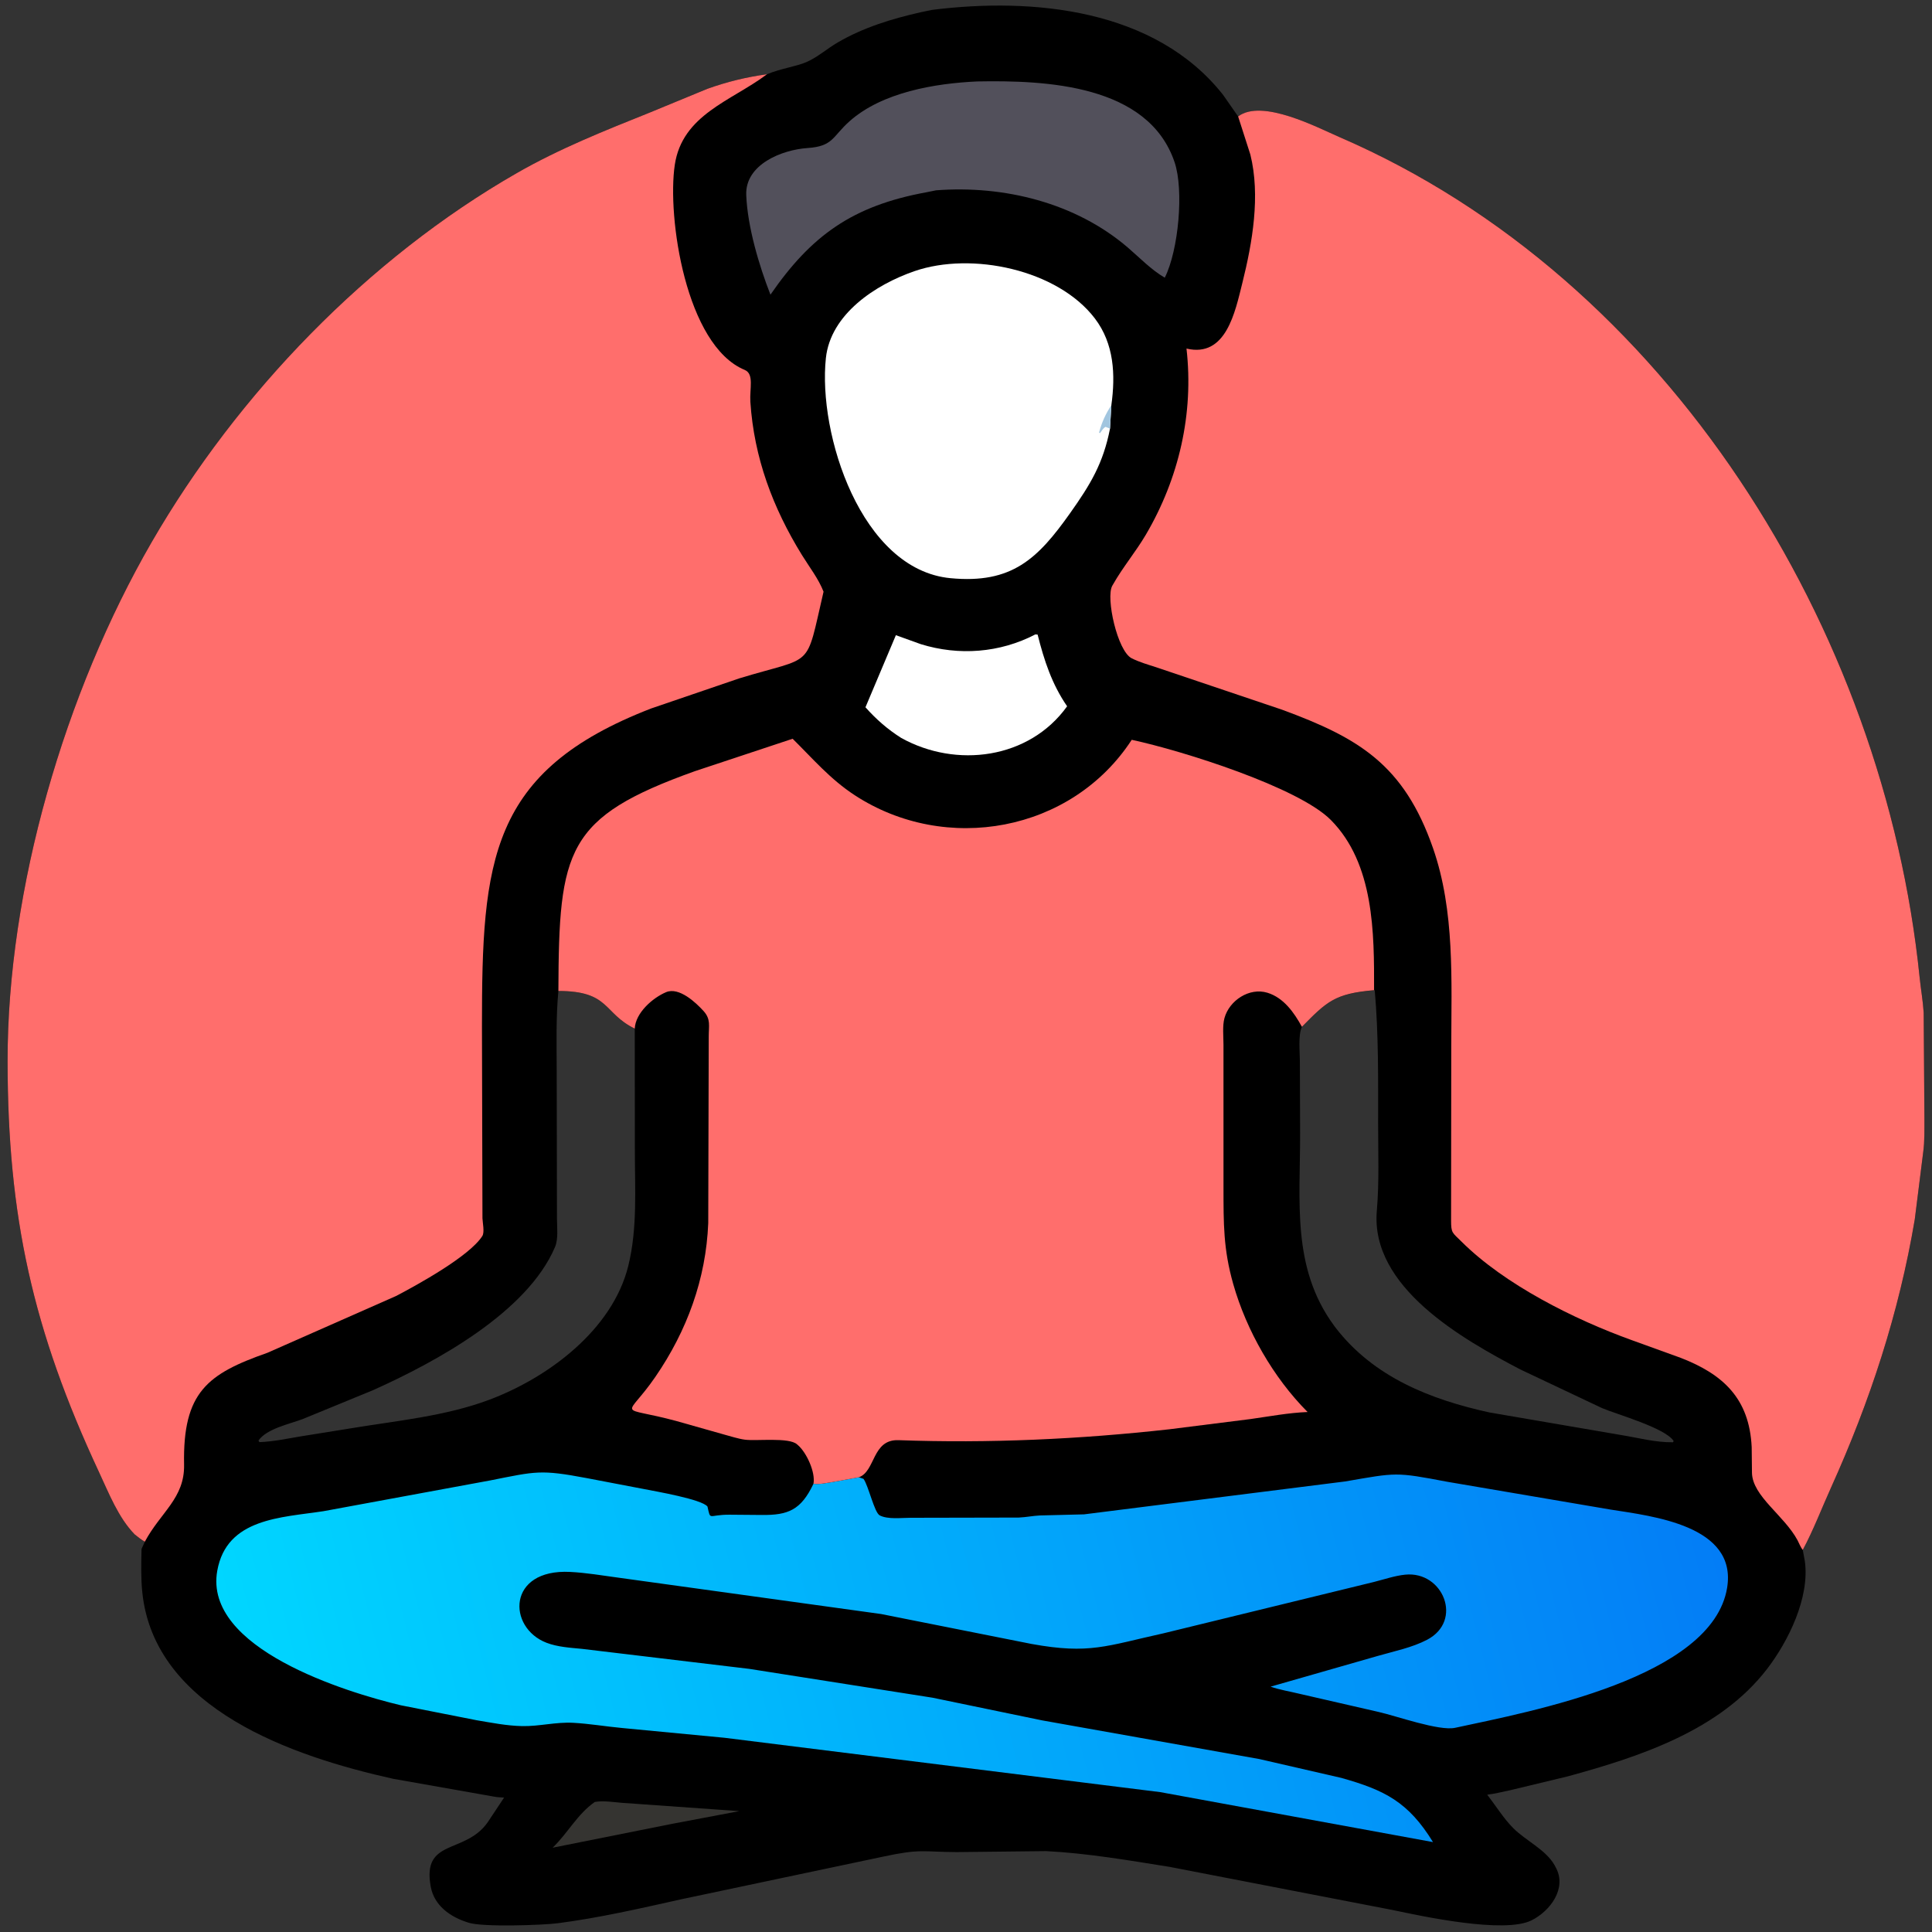 <?xml version="1.0" encoding="utf-8" ?>
<svg xmlns="http://www.w3.org/2000/svg" xmlns:xlink="http://www.w3.org/1999/xlink" width="512" height="512">
	<rect width="100%" height="100%" fill="#333333" stroke="none"/>
	<path d="M203.258 19.677C206.921 18.15 211.105 17.598 213.748 16.438C216.694 15.144 219.217 12.874 222 11.252C228.799 7.291 236.36 4.963 244 3.247L246.948 2.629C273.84 -0.761 306.126 2.37 324.102 25.103L328.114 30.857C334.475 26.067 349.121 33.801 355.094 36.385C442.081 74.02 499.333 166.65 508.726 259.072C509.042 262.183 509.599 265.232 509.795 268.366L509.99 296.288C509.978 299.286 510.073 302.447 509.658 305.42L507.43 323.167C503.253 347.961 495.571 371.36 485.239 394.233C482.787 399.659 480.567 405.509 477.755 410.735L478.297 413.698C479.663 423.377 473.898 435.008 468.251 442.343C455.717 458.627 434.52 465.552 415.5 470.749L400.75 474.301C398.551 474.774 396.367 475.333 394.134 475.614C396.383 478.514 398.451 481.892 401.034 484.482C404.354 487.811 409.577 490.131 411.943 494.234L412.268 494.844C415.364 500.406 410.811 506.457 405.875 508.913C398.605 512.529 376.759 507.796 369.206 506.2L310 494.748C299.154 493.02 288.232 491.124 277.243 490.565L253.549 490.823C244.375 490.776 244.044 489.879 234.049 492.025L180.507 503.333C169.715 505.748 158.722 508.27 147.75 509.686C143.856 510.188 127.84 510.751 124.161 509.53L123.875 509.43C119.31 508 115.079 504.997 114.157 500.023C111.769 487.137 123.145 491.478 129.189 483.005L133.587 476.381C132.67 476.315 131.71 476.298 130.812 476.103L104.274 471.415C77.784 465.555 40.855 452.993 37.706 421.927C37.319 418.118 37.432 414.314 37.508 410.494L38.38 408.57C37.399 408.008 36.556 407.324 35.676 406.621C31.343 402.147 28.87 395.767 26.267 390.188C8.622 352.366 2.054 322.381 2.01 281.281C1.961 235.619 17.15 183.518 40.218 143.633C62.98 104.277 97.489 68.5 136.948 45.875C148.319 39.355 160.152 34.663 172.273 29.8L187.44 23.545C192.596 21.693 197.824 20.41 203.258 19.677ZM345.02 272.115C343.978 274.336 344.482 278.834 344.48 281.278L344.542 300.375C344.597 318.235 342.236 335.921 353.5 351.25L353.945 351.853C364.052 364.981 379.165 370.913 394.75 374.32L429.749 380.321C434.235 381.053 438.796 382.291 443.375 382.213L443.529 381.875C441.275 378.39 428.551 374.856 424.57 373.165L402.875 362.905C387.542 354.879 363.134 341.098 364.872 320.894C365.525 313.294 365.217 305.522 365.216 297.89C365.213 286.038 365.359 274.236 364.317 262.411C353.749 263.302 351.645 265.396 345.02 272.115ZM147.98 262.614C147.318 269.582 147.518 276.595 147.532 283.587L147.602 323.006C147.614 325.353 147.996 328.341 147.074 330.5C139.719 347.724 115.784 360.818 98.85 368.416L80.269 376.045C76.827 377.377 70.763 378.551 68.495 381.75L68.75 382.179C72.371 382.04 75.859 381.303 79.419 380.699L93.346 378.459C105.332 376.492 118.06 375.275 129.5 371.011C145.309 365.119 162.296 352.421 166.496 335.5C168.977 325.507 168.234 314.85 168.244 304.625L168.219 272.595C159.767 268.459 161.685 262.64 147.98 262.614Z"/>
	<path fill="#353431" d="M157.633 477.536C159.91 477.134 162.566 477.589 164.875 477.771L195.918 479.968L178.277 483.305L146.453 489.659C150.453 485.838 152.99 480.76 157.633 477.536Z"/>
	<path fill="white" d="M274.381 168.125L274.979 168.172C276.698 174.992 278.755 181.302 282.798 187.173C272.742 201.184 253.411 203.659 238.828 195.558C235.195 193.255 232.225 190.653 229.356 187.437L237.418 168.331L244.012 170.706C254.108 173.84 264.983 173.028 274.381 168.125Z"/>
	<path fill="#52505B" d="M258.971 21.583C277.104 21.24 304.341 22.377 311.284 43.009C313.758 50.363 312.354 66.264 308.675 73.591C305.01 71.439 302.148 68.41 298.952 65.66C285.056 53.703 266.042 49.062 248.053 50.437L245.486 50.958C225.881 54.545 214.968 62.452 204.178 78.095C201.156 70.356 198.104 60.146 197.762 51.699C197.433 43.577 207.232 39.687 213.997 39.232C220.841 38.772 220.557 36.213 225.139 32.133C233.774 24.443 247.803 22.087 258.971 21.583Z"/>
	<path fill="white" d="M294.166 113.59C292.352 122.82 288.998 128.357 283.589 135.989C275.026 148.073 268.166 154.782 251.875 153.222C228.152 150.95 216.725 114.957 218.868 94.898C220.113 83.241 232.001 75.427 242.355 71.856C257.512 66.628 280.26 71.441 290.132 84.367C295.264 91.087 295.635 99.325 294.52 107.375L294.166 113.59Z"/>
	<path fill="#A1C5DF" d="M294.52 107.375L294.166 113.59L292.974 113.125C292.245 113.55 292.008 114.174 291.5 114.805L291.257 114.625C292 111.906 292.976 109.729 294.52 107.375Z"/>
	<defs>
		<linearGradient id="gradient_0" gradientUnits="userSpaceOnUse" x1="450.134" y1="388.824" x2="73.371" y2="483.148">
			<stop offset="0" stop-color="#037DF6"/>
			<stop offset="1" stop-color="#00D6FF"/>
		</linearGradient>
	</defs>
	<path fill="url(#gradient_0)" d="M227.613 391.493L228.836 391.911C230.131 393.651 231.707 400.844 233.13 401.59C235.269 402.71 238.93 402.227 241.236 402.228L269.969 402.169C271.85 402.095 273.713 401.705 275.604 401.611L287.276 401.32L356.511 392.595C370.132 390.243 369.715 390.056 383.5 392.679L426.808 400.051C437.851 401.8 460.414 404.249 457.705 420.783C453.795 444.638 405.845 453.516 385.631 457.886C381.369 458.808 370.024 454.728 365.273 453.667L344.278 448.85C341.803 448.242 339.116 447.82 336.718 446.981L365.163 438.828C369.459 437.592 374.217 436.637 378.195 434.554C387.828 429.511 382.443 416.288 372.394 417.302C369.624 417.581 366.792 418.561 364.088 419.241L308.356 432.839C293.177 436.185 288.748 438.456 273.402 435.669L233.5 427.732L163.678 418.068C159.488 417.5 155.334 416.792 151.105 416.575C134.377 415.718 134.412 431.336 144.828 435.348C147.772 436.482 151.146 436.664 154.256 436.97L198.586 442.27L247.125 449.908L276.205 455.924L333.75 466.17L355.503 471.173C366.934 474.396 373.218 477.52 379.76 488.173L307.485 474.932L191.995 460.528L164.857 457.938C160.536 457.54 156.226 456.791 151.895 456.559C147.291 456.312 142.922 457.523 138.375 457.435C134.318 457.356 130.257 456.544 126.264 455.871L106.223 451.917C91.732 448.469 53.889 436.873 57.578 416.259C60.076 402.3 74.534 402.202 85.75 400.476L129.921 392.327C142.052 389.915 143.202 389.402 155.425 391.703L170.698 394.62C173.861 395.249 185.955 397.323 187.488 399.25C188.381 403.141 187.62 401.383 193.337 401.411L201.957 401.483C208.85 401.543 212.277 400.187 215.575 393.219C217.249 393.414 218.852 393.026 220.5 392.778L227.613 391.493Z"/>
	<path fill="#FF6E6C" d="M147.98 262.614C148.112 225.111 149.976 216.612 184.128 204.378L210.057 195.777C215.479 201.14 220.023 206.5 226.499 210.732C250.625 226.499 283.994 220.518 299.923 196.056C313.551 198.992 344.134 208.673 352.692 217.308C364.176 228.897 364.185 247.245 364.143 262.411C353.749 263.302 351.645 265.396 345.02 272.115C342.958 268.348 340.189 264.4 335.863 263.084C331.087 261.631 325.78 265.128 324.494 269.805C323.925 271.878 324.236 274.696 324.235 276.867L324.24 314.699C324.251 324.256 324.181 331 326.822 340.291C330.32 352.601 337.462 365.112 346.53 374.198C341.485 374.396 336.419 375.359 331.426 376.06L309.884 378.774C286.098 381.423 262.055 382.525 238.125 381.659C231.057 381.404 232.063 389.898 227.613 391.493L220.5 392.778C218.852 393.026 217.249 393.414 215.575 393.219C216.156 390.174 213.751 384.989 211.525 383.033L211.224 382.771C209.123 380.837 200.435 381.942 197.397 381.528C195.559 381.278 193.615 380.625 191.819 380.144L179.379 376.622C163.351 372.262 165.762 376.403 173.675 364.886C182.053 352.691 187.087 338.978 187.691 324.158L187.822 274.632C187.825 271.855 188.4 270.097 186.465 267.953C184.428 265.695 179.96 261.497 176.53 262.932C172.951 264.431 168.396 268.436 168.219 272.595C159.767 268.459 161.685 262.64 147.98 262.614Z"/>
	<path fill="#FF6E6C" d="M328.114 30.857C334.475 26.067 349.121 33.801 355.094 36.385C442.081 74.02 499.333 166.65 508.726 259.072C509.042 262.183 509.599 265.232 509.795 268.366L509.99 296.288C509.978 299.286 510.073 302.447 509.658 305.42L507.43 323.167C503.253 347.961 495.571 371.36 485.239 394.233C482.787 399.659 480.567 405.509 477.755 410.735C477.197 410.112 476.784 408.964 476.371 408.195C472.823 401.59 464.403 396.517 464.289 390.294L464.215 383.5C463.596 370.583 456.624 364.212 445.475 359.871L432.501 355.176C417.159 349.656 398.723 340.406 387.323 329.048C384.831 326.564 384.558 326.839 384.554 323.375L384.602 277.264C384.62 259.881 385.575 241.451 379.767 224.775C372.063 202.657 360.123 195.569 339.763 188.081L306.367 176.818C304.208 176.119 301.929 175.476 299.903 174.449C296.119 172.531 293.009 158.418 294.753 155.251L294.971 154.875C297.56 150.298 301.01 146.216 303.686 141.657C312.435 126.751 316.401 109.591 314.432 92.374C324.94 94.855 327.323 82.641 329.243 74.955C331.912 64.271 334.056 51.856 331.36 40.972L328.114 30.857Z"/>
	<path fill="#FF6E6C" d="M35.676 406.621C31.343 402.147 28.87 395.767 26.267 390.188C8.622 352.366 2.054 322.381 2.01 281.281C1.961 235.619 17.15 183.518 40.218 143.633C62.98 104.277 97.489 68.5 136.948 45.875C148.319 39.355 160.152 34.663 172.273 29.8L187.44 23.545C192.596 21.693 197.824 20.41 203.258 19.677L203.016 19.86C193.757 26.74 180.816 30.422 178.828 43.675C176.757 57.478 181.727 91.55 197.341 98.027C199.919 99.096 198.626 103.016 198.855 106.5C199.825 121.25 204.788 134.552 212.515 147.077C214.442 150.2 216.92 153.384 218.25 156.803C213.348 177.811 216.031 173.632 195.899 179.781L172.581 187.744C129.638 204.345 127.716 228.116 127.723 272.017L127.857 322.854C127.907 324.074 128.453 326.57 127.82 327.562C124.376 332.959 110.5 340.55 104.988 343.443L70.875 358.502C55.017 364.071 48.405 368.898 48.784 388.142C48.96 397.041 42.587 400.719 38.38 408.57C37.399 408.008 36.556 407.324 35.676 406.621Z"/>
</svg>

